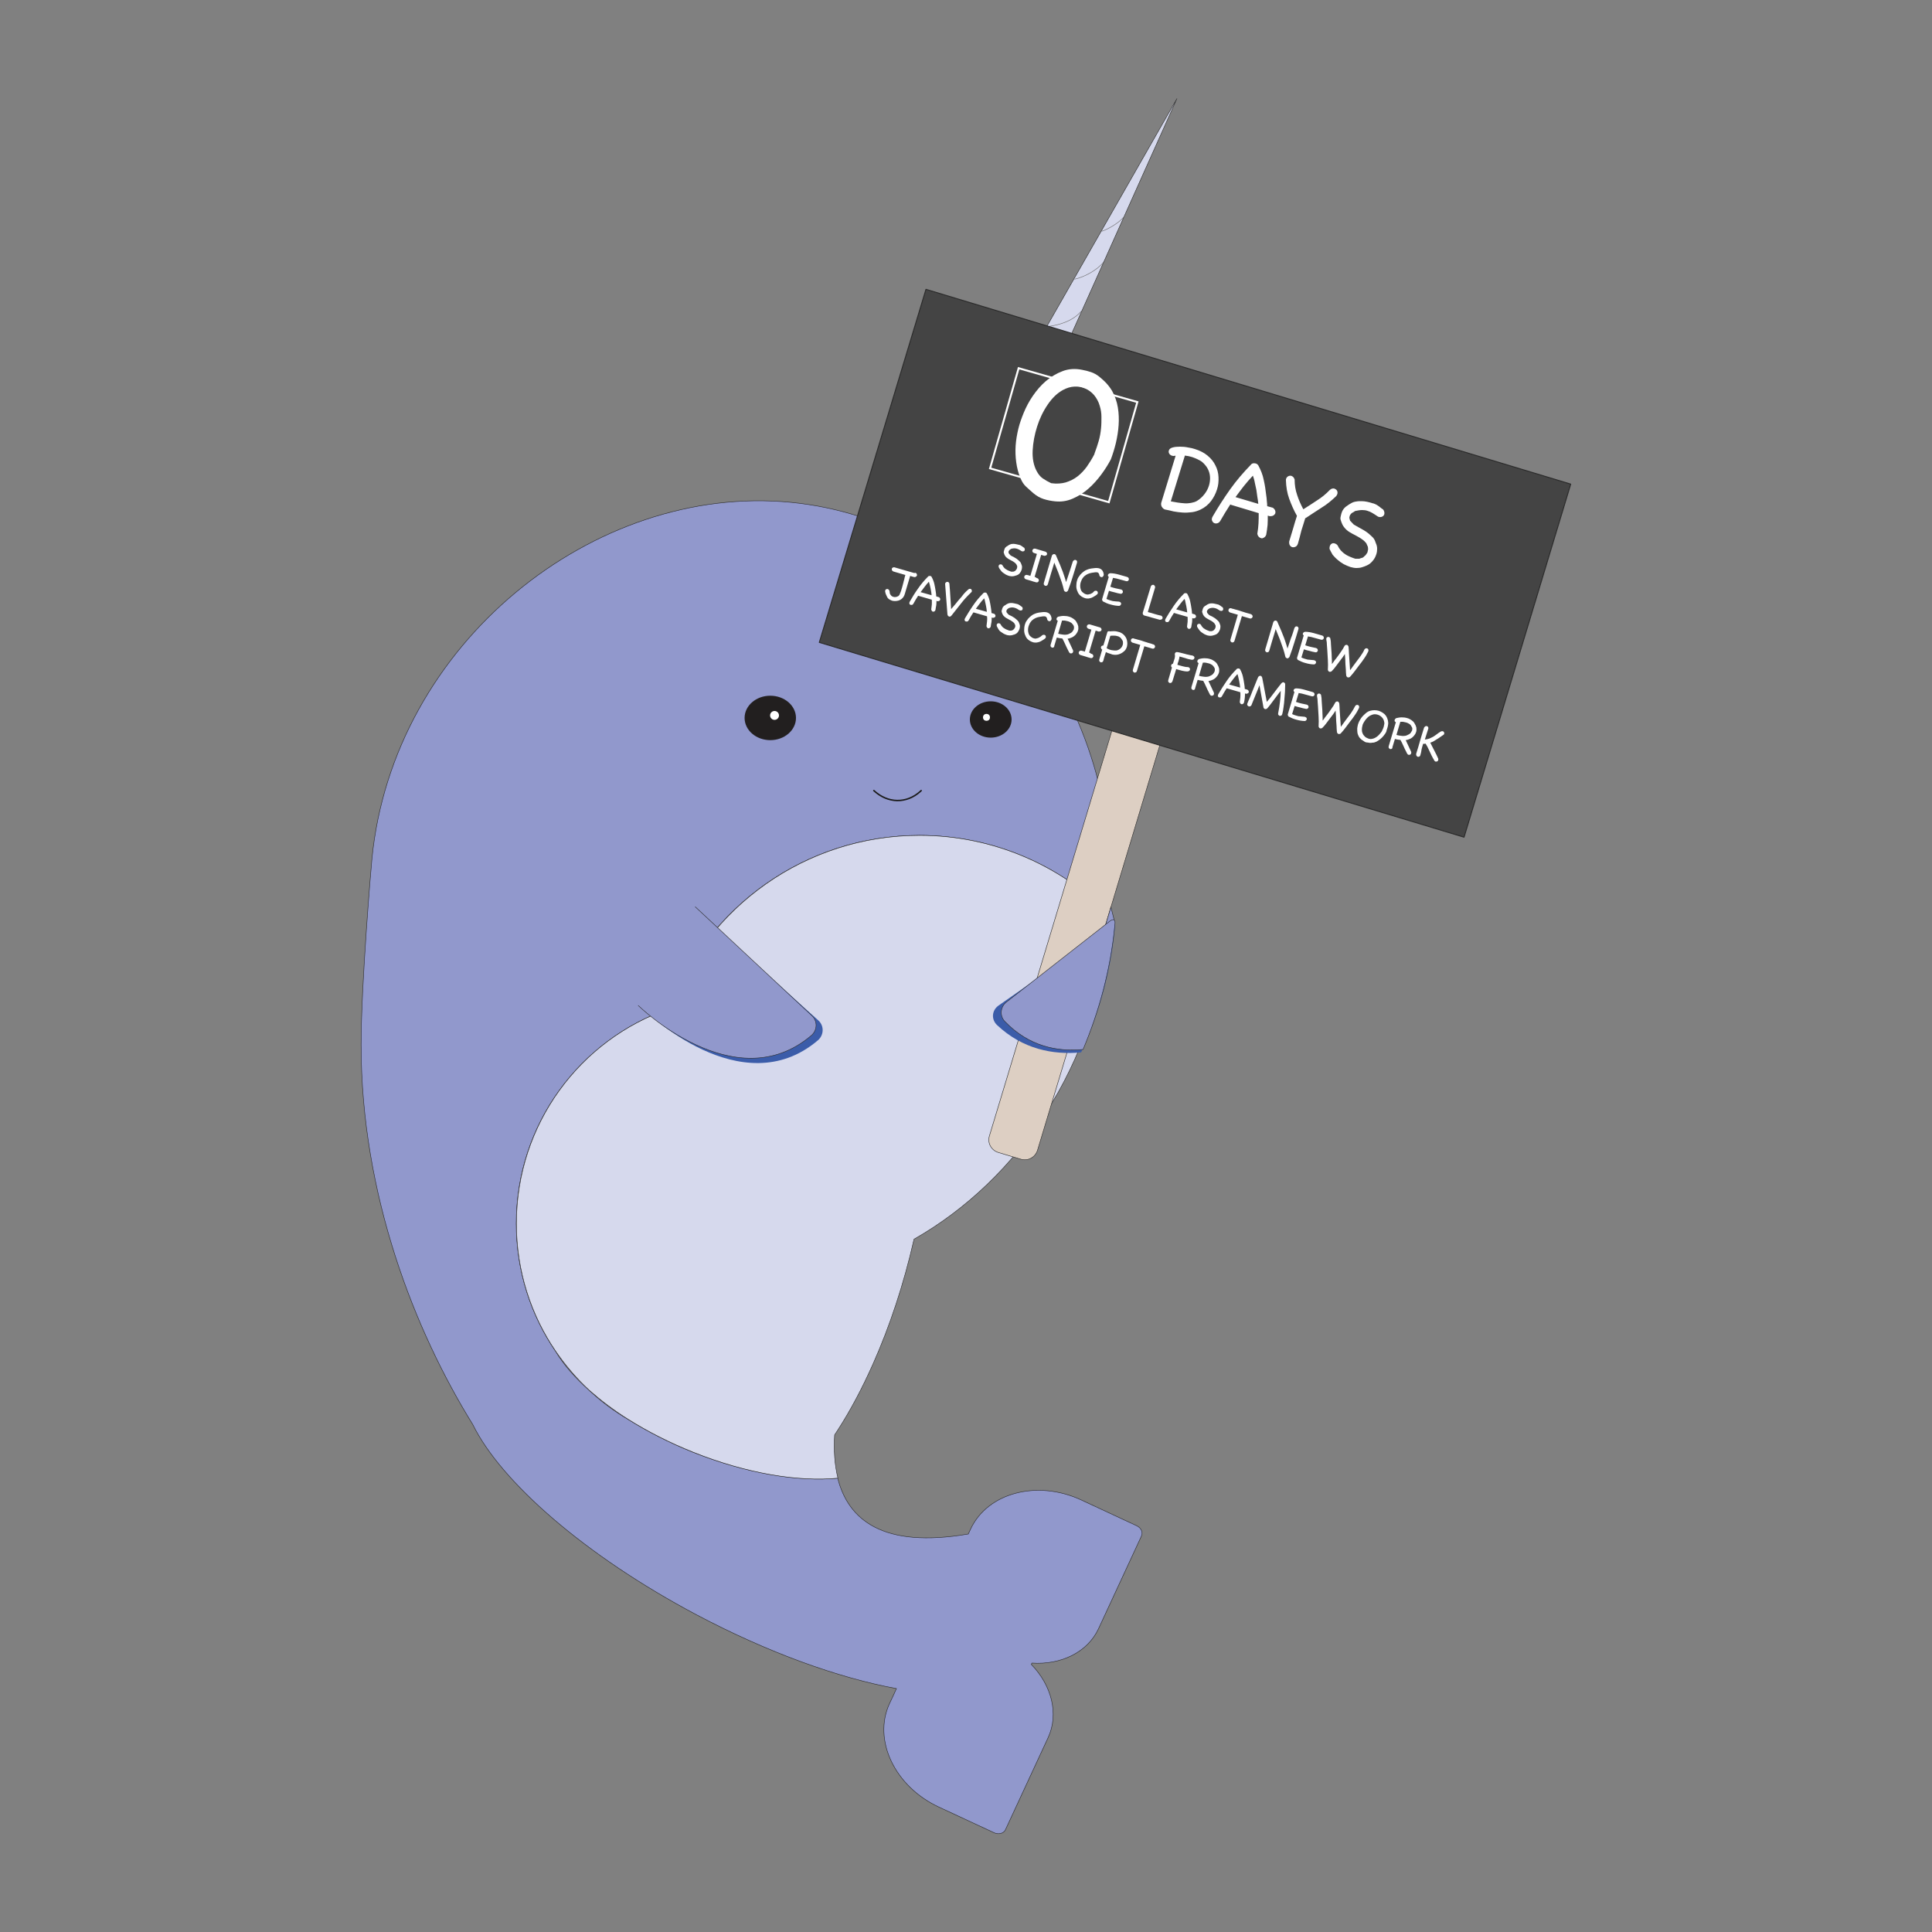 <svg id="Layer_1" xmlns="http://www.w3.org/2000/svg" viewBox="0 0 1000 1000"><rect x="0" y="0" width="1000" height="1000" fill="#808080" stroke="none"/><style>.st0{fill:#9198CC;stroke:#2B2B2B;stroke-width:0.25;stroke-miterlimit:10;} .st1{fill:#D6D9ED;stroke:#2B2B2B;stroke-width:0.25;stroke-miterlimit:10;} .st2{fill:#221F1F;} .st3{fill:#FFFFFF;} .st4{fill:none;stroke:#1A1A1A;stroke-width:0.75;stroke-linecap:round;stroke-linejoin:round;stroke-miterlimit:10;} .st5{fill:none;stroke:#6B6B6B;stroke-width:0.25;stroke-linecap:round;stroke-linejoin:round;stroke-miterlimit:10;} .st6{fill:#3B5CA9;} .st7{fill:#DDCFC3;stroke:#2B2B2B;stroke-width:0.25;stroke-linecap:round;stroke-linejoin:round;stroke-miterlimit:10;} .st8{fill:#444444;stroke:#2B2B2B;stroke-width:0.5;stroke-linecap:round;stroke-linejoin:round;stroke-miterlimit:10;} .st9{fill:none;stroke:#FFFFFF;stroke-miterlimit:10;} .st10{fill:#9198CC;stroke:#2B2B2B;stroke-width:0.25;stroke-linecap:round;stroke-linejoin:round;stroke-miterlimit:10;}</style><path class="st0" d="M588.3 789.7l-28.6-13.3c-22.8-10.6-48.5-3.8-57.3 15l-1.2 2.6c-44.1 7.6-62.2-7.3-67.6-28.9-20.4 1.9-47.2-2.5-74.8-13.4-12.3-4.9-23.5-10.7-33.5-16.9-7.4-4.3-14.2-9.4-20.4-15.2-7.4-6.6-13.3-13.4-17.3-20.1-12.9-18.9-20.4-41.7-20.4-66.2 0-51.5 33.1-95.2 79.1-111.2 19.7-52.4 70.3-89.7 129.6-89.7 38.6 0 73.6 15.8 98.7 41.4 7.6-109-65.3-204-165.3-213.8-101.9-9.9-205.9 73.1-216.8 184.6-.3 2.7-5.6 64.9-5.6 96 0 78.3 28 148.6 57.8 196.7 14.5 29.6 58 67.8 115.6 98.4C397.5 855.4 434 868.5 464 874l-1.3 2.9-2.3 4.9c-8.7 18.8 2.7 42.9 25.5 53.5l28.6 13.3c2.3 1.1 5 .4 5.9-1.5l22.1-47.7c5.7-12.3 1.8-27.1-8.7-37.9l.3-.7c15 1 28.8-5.5 34.5-17.8l22.1-47.7c1.1-2.1 0-4.5-2.4-5.6z"/><path class="st1" d="M476 432.4c-59.3 0-109.9 37.3-129.6 89.7-46.1 15.9-79.1 59.7-79.1 111.2 0 24.6 7.5 47.4 20.4 66.2 5 7.3 10.8 14.1 17.3 20.1 5.9 5.2 12.7 10.4 20.4 15.2 9.9 6.2 21.2 12 33.5 16.9 27.5 11 54.4 15.4 74.8 13.4-1.7-7-2.2-14.6-1.7-22.4.5-.7 1-1.5 1.5-2.3 6.8-10.5 12.9-22.1 18.5-34.7 8.6-19.4 15.8-41 21.1-64.3 54.4-31 94.3-90.3 101.2-161.5.2-2.1.3-4.1.5-6.1-25.2-25.5-60.2-41.4-98.8-41.4z"/><ellipse class="st2" cx="512.8" cy="372.4" rx="10.8" ry="9.4"/><circle class="st3" cx="510.6" cy="371.3" r="1.8"/><path class="st4" d="M452.3 409.2c7.2 6.7 16.9 6.9 24.1.4l.4-.4"/><path class="st1" d="M609.2 51l-124 276.8-6.7 14.9c-10.7 4.4-22.5-.4-29.6-7.7l-1.2-1.2L609.2 51z"/><path class="st5" d="M447.7 333.8s27.5 5.6 38.1-7.3M462.5 310.8c8.1 1 25.9 1.9 34-8M474 287.7c8.6.9 25 1.2 32.6-8.1M488.9 263.7c9 .5 22.2-.3 28.8-8.4M502.2 239.8c8.7.1 19.8-1.4 25.7-8.5M514.4 216.8c8.6 0 18.8-1.6 24.5-8.5M528 193c7.7-.4 16.2-2.5 21.1-8.4M541.6 169.1c6.9-.8 13.9-3 18.2-8.2M556.3 144.5c5.2-1.2 11.7-4.8 14.9-8.8M581.8 112.2c-2.5 3-7.7 6.2-11.5 7.5"/><ellipse class="st2" cx="398.7" cy="371.6" rx="13.3" ry="11.5"/><circle class="st3" cx="400.9" cy="370.3" r="2.3"/><path class="st6" d="M333.7 522.9s50 49.2 89.6 15.6c3.2-2.7 3.4-7.6.2-10.4l-58.2-52.5"/><path class="st0" d="M330.3 520.4s50 49.2 89.6 15.6c3.2-2.7 3.4-7.6.2-10.4l-60.3-56.3"/><path class="st7" d="M528.4 600l-11.7-3.5c-3.6-1.1-5.7-4.9-4.6-8.5L579 366.7l24.8 7.5L537 595.4c-1.2 3.7-5 5.7-8.6 4.6z"/><path class="st8" d="M479.278 149.76l333.715 100.815-55.208 182.75L424.07 332.508z"/><path class="st6" d="M516.1 530.6c13.2 12.4 28.8 15.5 43.5 14.1 9-19.4 15-40.6 17.3-62.9l.3-3.6-60.4 42.3c-3.5 2.5-3.8 7.2-.7 10.1z"/><g><path class="st3" d="M575 237.7c-1.3 2.5-2.9 5.1-4.9 7.8-2 2.7-4.2 5.2-6.7 7.4s-5.2 3.9-8.2 5.2c-3 1.3-6 1.7-9 1.4-2.1-.2-4.1-.6-6-1.2-1.9-.6-3.6-1.6-5.3-3-1.3-1.1-2.6-2.3-3.8-3.4-1.2-1.1-2.1-2.5-2.8-4.2-1.2-2.7-1.9-5.5-2.3-8.4-.4-2.9-.5-5.8-.3-8.7.2-2.9.7-5.8 1.4-8.7.7-2.9 1.7-5.6 2.8-8.3 1.2-2.9 2.7-5.8 4.7-8.7 2-2.9 4.2-5.5 6.8-7.7 2.6-2.2 5.4-3.9 8.6-5.1 3.1-1.2 6.5-1.4 10-.7 1.7.3 3.2.7 4.7 1.2s2.9 1.3 4.2 2.3c1.3 1.1 2.6 2.2 3.7 3.4 1.1 1.2 2.1 2.5 3 4 1.5 2.7 2.5 5.6 3 8.6s.6 6.1.4 9.1c-.2 3.1-.7 6.1-1.4 9.2-.7 2.9-1.6 5.8-2.6 8.5zm-8.4-3.2c.8-2.1 1.5-4.2 2.1-6.3.6-2.1 1-4.3 1.2-6.6.2-1.9.2-3.9.2-5.8 0-2-.3-3.9-.9-5.8-.6-2.1-1.6-3.9-2.9-5.5-1.3-1.5-2.9-2.7-4.6-3.4-1.7-.8-3.6-1.1-5.6-1-2 .1-4 .7-6 1.8-2.9 1.6-5.5 4.1-7.8 7.5-2.4 3.5-4.2 7.3-5.5 11.4-1.3 4.1-2.1 8.3-2.3 12.4-.2 4.1.5 7.6 2 10.5.9 1.7 1.9 3 3.2 3.9 1.3.9 2.7 1.7 4.4 2.5 2.8.4 5.3.2 7.5-.4 2.2-.7 4.3-1.7 6.1-3.1 1.8-1.4 3.4-3.1 4.8-5 1.4-2 2.7-4.1 3.9-6.4l.2-.7z"/></g><path class="st9" d="M527.243 190.585l61.452 17.52-14.78 51.837-61.452-17.522z"/><g><path class="st3" d="M602.9 263.7c-.5-.2-.9-.5-1.2-.9-.3-.3-.5-.7-.6-1.1l-.1-.4v-.6c0-.2 0-.4.1-.6l7.4-24.2c-.4 0-.6 0-.9.1-.2 0-.5 0-.9-.1-.7-.2-1.2-.6-1.5-1.1-.3-.5-.4-1.1-.2-1.6.2-.8.9-1.3 2-1.6 1.1-.3 2.3-.4 3.7-.4 1.4 0 2.8.1 4.2.4 1.4.2 2.6.5 3.5.8 2.6.8 4.8 1.9 6.6 3.4 1.8 1.5 3.2 3.2 4.1 5.1 1 1.9 1.5 3.9 1.6 6.1.1 2.2-.1 4.3-.8 6.4-.7 2.2-1.7 4.1-3.1 6-1.4 1.8-3.2 3.3-5.3 4.3-1.4.7-3 1.2-4.5 1.4-1.6.2-3.2.3-4.8.2-1.6-.1-3.2-.3-4.8-.6-1.4-.4-3-.7-4.5-1zm14.2-27.1c-.6-.2-1.2-.3-1.9-.5-.6-.1-1.3-.2-1.9-.3l-7.3 23.7c1.1.2 2.2.4 3.4.6 1.2.2 2.4.3 3.6.4 1.2.1 2.4 0 3.5-.2s2.1-.5 3-1c1.5-.9 2.8-2.1 3.9-3.5s1.9-2.9 2.4-4.6c.4-1.4.6-2.9.5-4.4-.1-1.5-.5-2.9-1.2-4.2-.7-1.3-1.7-2.5-3-3.6-1.3-.9-3-1.7-5-2.4zM655.4 276.7c-.2.7-.6 1.2-1.1 1.5-.5.3-.9.5-1.4.4-.5-.1-.9-.3-1.3-.7-.4-.4-.7-.9-.8-1.7.3-1.8.5-3.5.6-5.3.1-1.8.1-3.5.1-5.3l-14.3-4.3c-.1 0-.2-.1-.2-.1-.1 0-.2-.1-.2-.1-1.8 2.8-3.6 5.7-5.3 8.7-.5.7-1.1 1-1.7 1.1-.6.1-1.1 0-1.6-.3-.4-.3-.7-.7-.9-1.3-.2-.6 0-1.3.4-2 2.8-4.8 5.8-9.5 9-14s6.8-8.7 10.7-12.7c.4-.6 1.1-.9 1.9-.8.4 0 .8.1 1.2.3.3.2.6.5.8.8 0 0 .1 0 0 0 1.3 2.4 2.3 4.9 2.8 7.5.6 2.6 1 5.3 1.3 8 .1.9.3 1.9.3 2.8.1.9.2 1.9.2 2.8l2.9.8c.6.4 1 .9 1.2 1.4.2.5.2 1 .1 1.5-.2.4-.5.8-1 1.1-.5.3-1.1.4-1.8.4l-1.1-.3c0 1.6 0 3.2-.1 4.8-.2 1.8-.4 3.4-.7 5zm-6.9-30.5c-1.6 1.7-3.2 3.5-4.7 5.4-1.5 1.9-2.9 3.8-4.3 5.7l11.8 3.5c-.1-1.2-.3-2.4-.5-3.6-.2-1.2-.3-2.4-.5-3.6-.3-1.2-.5-2.5-.8-3.7-.2-1.3-.6-2.5-1-3.7zM671.8 281.4c-.3.8-.7 1.4-1.3 1.6-.6.3-1.1.3-1.7.2-.5-.2-.9-.5-1.2-1-.3-.5-.4-1.2-.3-2 .7-2.2 1.3-4.4 2-6.6.6-2.2 1.3-4.4 2-6.6-1.6-2.8-2.9-5.8-4-8.8-1.1-3-1.6-6.2-1.7-9.5v-.3-.3c.2-.8.6-1.3 1.2-1.6.5-.3 1.1-.3 1.6-.2.8.3 1.4.9 1.7 1.9 0 2.8.4 5.4 1.3 8 .8 2.5 1.9 5 3.2 7.4 2.4-1.5 4.7-3 7.1-4.6 2.4-1.5 4.6-3.3 6.5-5.3.4-.4.9-.7 1.3-.8.4-.1.8-.1 1.2 0 .5.2 1 .5 1.3 1 .3.5.4 1.1.2 1.8-.1.3-.3.7-.6 1.1-2.3 2.2-4.8 4.3-7.6 6-2.7 1.8-5.5 3.5-8.1 5.3l-.3.1c-.7 2.2-1.3 4.3-2 6.4-.6 2.5-1.2 4.7-1.8 6.8zM688.2 284.2c-.1-.6 0-1.1.1-1.5.2-.6.5-1 1-1.3.5-.3 1-.3 1.6-.1.6.2 1.1.5 1.5 1.1.4.9.9 1.7 1.6 2.5.7.7 1.4 1.4 2.2 1.9.8.6 1.7 1 2.6 1.4.9.4 1.8.7 2.7 1h2c.2 0 .4-.1.6-.2.2-.1.6-.2 1.3-.4.3-.2.5-.4.7-.6.2-.2.4-.4.7-.6l.9-1.3c.1-.3.2-.5.2-.7s.1-.5.2-.8v-.8c0-.3-.1-.5-.1-.8-.1-.3-.3-.6-.4-.9-.1-.3-.3-.6-.4-.9-.3-.3-.5-.6-.8-.9-.3-.3-.6-.6-.9-.8-1.3-1-2.6-1.7-3.7-2.3-1.2-.6-2.3-1.2-3.3-1.8-1-.6-1.9-1.4-2.7-2.4-.8-.9-1.4-2.3-1.9-4-.1-.3-.1-.6-.1-.7 0-.2 0-.4.1-.8.1-.3.1-.6.2-.9s.1-.5.2-.8c.2-.6.4-1.2.7-1.7.3-.5.6-.9 1-1.3s.9-.8 1.4-1.1c.5-.4 1.2-.8 1.9-1.2.8-.5 1.7-.8 2.6-.9.9-.2 1.8-.2 2.8-.2.9 0 1.9.1 2.8.3.9.2 1.8.4 2.7.7.3.1.5.2.8.2.2.1.5.2.7.3.8.3 1.5.8 2.2 1.3.6.5 1.3 1.1 2 1.5.6.8.8 1.7.6 2.5-.2.5-.5 1-1.1 1.2-.5.3-1.2.3-1.9.1-.1 0-.2-.1-.2-.1-.1 0-.2-.1-.2-.1-1-.7-2-1.3-2.8-1.8-.8-.5-1.6-.8-2.5-1.1-.9-.3-1.8-.4-2.8-.4-1 0-2.2.2-3.6.5l-.9.6c-.3.2-.6.3-.9.5-.2.2-.3.4-.5.6-.2.2-.3.4-.4.6-.1.2-.1.4-.2.7 0 .2-.1.4-.1.6.1.2.2.4.2.7.1.2.1.4.2.7l1.9 2c1 .6 1.9 1.1 2.8 1.6.9.5 1.7.9 2.5 1.4.8.5 1.6 1 2.3 1.6.7.6 1.5 1.3 2.3 2.1.4.4.7.9 1 1.5.2.6.4 1.1.6 1.6.4.9.6 1.8.6 2.7 0 .9-.1 1.9-.4 2.8-.4 1.3-1 2.5-1.9 3.5-.9 1.1-1.9 1.9-3.1 2.4-.4.2-.8.3-1.2.5-.4.1-.8.3-1.2.4-.9.3-1.9.4-2.9.4s-2-.2-3.1-.5c-1.2-.4-2.3-.9-3.5-1.5-1.1-.6-2.2-1.4-3.1-2.2-1-.8-1.8-1.7-2.6-2.6-.6-1.1-1.2-2.1-1.6-3z"/></g><g><path class="st3" d="M516.9 293.5v-.7c.1-.3.3-.5.5-.6.2-.1.5-.1.8-.1.3.1.5.3.7.5.2.4.4.8.8 1.2.3.4.7.7 1.1.9.4.3.8.5 1.3.7.4.2.9.3 1.3.5h1c.1 0 .2 0 .3-.1.1 0 .3-.1.6-.2l.3-.3.3-.3.4-.6c0-.1.1-.2.1-.4 0-.1.1-.2.1-.4v-.4c0-.1 0-.3-.1-.4-.1-.2-.1-.3-.2-.4-.1-.1-.1-.3-.2-.4l-.4-.4c-.1-.2-.3-.3-.4-.4-.6-.5-1.2-.8-1.8-1.1-.6-.3-1.1-.6-1.6-.9s-.9-.7-1.3-1.1c-.4-.5-.7-1.1-.9-1.9 0-.2-.1-.3-.1-.4 0-.1 0-.2.1-.4 0-.1.1-.3.1-.4 0-.1.1-.3.1-.4.1-.3.2-.6.3-.8.1-.2.3-.4.5-.6.2-.2.4-.4.7-.5l.9-.6c.4-.2.8-.4 1.2-.5.4-.1.9-.1 1.3-.1s.9.1 1.4.2c.5.1.9.2 1.3.3.1 0 .3.1.4.1.1 0 .2.1.3.1.4.2.7.4 1 .6.3.3.6.5 1 .7.3.4.4.8.3 1.2-.1.3-.2.5-.5.6-.3.1-.6.2-.9 0h-.2c-.5-.3-1-.6-1.3-.8-.4-.2-.8-.4-1.2-.5-.4-.1-.9-.2-1.3-.2-.5 0-1 .1-1.7.3-.1.1-.3.2-.4.3s-.3.2-.4.3c-.1.1-.2.2-.2.3-.1.1-.1.2-.2.3 0 .1-.1.2-.1.3v.3c0 .1.1.2.1.3 0 .1.1.2.1.3l.9 1c.5.3.9.5 1.4.7.4.2.8.5 1.2.7.4.2.8.5 1.1.8.4.3.7.6 1.1 1 .2.2.4.5.5.7.1.3.2.5.3.8.2.4.3.8.3 1.3s-.1.9-.2 1.4c-.2.6-.5 1.2-.9 1.7s-.9.9-1.5 1.1c-.2.1-.4.2-.6.2-.2.1-.4.1-.6.2-.4.1-.9.2-1.4.2-.5 0-1-.1-1.5-.2-.6-.2-1.1-.4-1.7-.7-.5-.3-1-.7-1.5-1-.5-.4-.9-.8-1.2-1.3-.5-.6-.8-1.1-1-1.6zM536.7 299.2c.4.1.7.3.8.5.2.3.2.5.2.8 0 .3-.2.5-.4.7-.2.2-.6.3-1 .2-.9-.2-1.8-.5-2.7-.8s-1.8-.5-2.7-.8c-.4-.2-.6-.4-.7-.7s-.1-.5 0-.8c.1-.2.3-.4.5-.6.3-.1.6-.2 1-.1.3.1.5.2.8.2.3.1.5.2.8.3l3.4-11.4-1.6-.5c-.4-.2-.6-.4-.7-.7-.1-.3-.1-.5 0-.8.1-.2.3-.4.5-.6.3-.1.6-.2 1-.1l5.4 1.6c.3.2.5.4.6.7s.1.5 0 .7c-.1.2-.2.4-.5.5-.2.1-.5.2-.9.2l-1.6-.5-3.4 11.4c.2.1.5.1.7.2 0 .3.3.4.5.4zM555.3 290.6c.2-.3.4-.5.7-.7.2-.1.5-.1.7-.1.2.1.4.2.6.4.2.2.2.5.2.9-.7 2.5-1.5 4.9-2.2 7.2-.7 2.3-1.5 4.7-2.4 7.1 0 .1-.1.2-.1.2 0 .1 0 .1-.1.2-.2.2-.4.4-.6.5-.2.1-.4.1-.6 0-.3-.1-.6-.3-.8-.7v-.2c0-.1 0-.1-.1-.2v-.1c-.3-1.2-.6-2.4-1-3.6-.4-1.2-.8-2.3-1.2-3.4-.4-1.1-.8-2.3-1.3-3.4-.4-1.1-.9-2.3-1.4-3.5-.3.9-.5 1.8-.8 2.7-.3.9-.5 1.7-.8 2.6-.3.9-.5 1.8-.8 2.7-.3 1-.6 2-.9 3.1-.1.4-.3.7-.6.8-.3.1-.5.2-.8.1-.2-.1-.4-.2-.6-.5-.2-.2-.2-.6-.1-1 .7-2.3 1.4-4.7 2.1-7.1.7-2.4 1.4-4.8 2.1-7.1.2-.3.4-.5.6-.6s.5-.1.7-.1.5.2.7.5c.5 1.2 1 2.4 1.5 3.5s1 2.3 1.4 3.4c.5 1.1.9 2.3 1.3 3.5.4 1.2.8 2.4 1.1 3.6.6-1.9 1.2-3.7 1.8-5.4.5-1.5 1.1-3.4 1.7-5.3zM566.5 305.9c.3-.1.7-.2 1-.1.3.1.5.2.6.5.1.2.2.5.1.8 0 .2-.1.3-.3.5-.4.4-.9.7-1.4 1-.5.3-1 .6-1.5.8-.5.2-1.1.3-1.6.4-.6 0-1.2 0-1.8-.2-.9-.3-1.7-.7-2.4-1.3-.7-.6-1.2-1.3-1.5-2.2-.4-.8-.6-1.7-.6-2.7 0-1 .1-2 .4-3 .2-.7.5-1.4.9-1.9.5-.8 1-1.4 1.6-1.9.5-.5 1.1-.9 1.7-1.3.6-.3 1.3-.6 2-.8.7-.2 1.5-.3 2.4-.4.6-.1 1.1-.1 1.6-.1s.9.1 1.3.2c.6.2 1.1.5 1.5 1 .4.5.7 1.2.8 2.2 0 .2 0 .3-.1.5-.1.3-.3.5-.5.7-.2.1-.5.2-.8.1-.3-.1-.6-.3-.8-.7-.1-.5-.2-.9-.4-1.2s-.3-.4-.6-.5c-.2-.1-.4-.1-.7-.1s-.7 0-1.1.1c-.7.1-1.5.2-2.2.4-.7.2-1.4.5-2 .9-.6.4-1.2.9-1.6 1.5-.5.6-.8 1.4-1.1 2.2-.2.6-.3 1.3-.3 1.9s.1 1.3.3 1.9c.2.6.5 1.1 1 1.5s1 .8 1.7 1c.4.1.8.2 1.2.1l1.2-.3c.4-.2.7-.4 1.1-.6.3-.4.6-.6.9-.9zM579.2 311.4c.3.1.6.2.8.4.2.2.3.4.3.7 0 .2-.1.5-.3.7-.2.2-.4.4-.8.4-.7 0-1.4-.1-2.1-.2-.7-.1-1.5-.3-2.2-.5-.7-.2-1.5-.4-2.1-.7-.7-.3-1.3-.6-1.9-.9-.2-.2-.4-.5-.4-.7-.1-.2-.1-.4 0-.6l3.4-11.4c-.2-.1-.3-.3-.4-.5-.1-.2-.1-.4 0-.6.1-.2.2-.4.4-.5.2-.2.5-.2.8-.3.7 0 1.5.1 2.2.2.7.1 1.4.3 2.2.5l2.1.6 2.1.6c.4.1.7.3.8.5.2.3.2.5.2.8 0 .3-.2.5-.4.7-.2.2-.6.3-1 .2l-3.3-.9c-1.2-.4-2.3-.6-3.5-.8l-1.4 4.6c.9.3 1.8.6 2.7.8.9.2 1.9.4 2.8.6.4.1.7.3.8.5.2.3.2.5.2.8 0 .3-.2.5-.4.7-.2.2-.6.3-1 .2-1-.2-2-.4-2.9-.7-1-.2-1.9-.5-2.9-.8l-1.3 4.2c1 .5 2.1.8 3.2 1.1 1.1.1 2.2.3 3.3.3zM601.1 318.7c.3.2.5.4.6.7.1.3.1.5 0 .7-.1.2-.2.4-.5.5-.2.1-.5.2-.9.2-1.3-.4-2.7-.7-4-1.1-1.3-.4-2.6-.8-4-1.1-.7-.3-.9-.8-.8-1.5.7-2.3 1.4-4.6 2.1-6.8l2.1-6.9c.2-.3.4-.5.6-.6.3-.1.5-.1.7-.1.2.1.4.2.6.4.2.2.2.5.3.9-.6 2.1-1.3 4.3-1.9 6.4-.6 2.1-1.3 4.2-1.9 6.4 1.2.3 2.3.6 3.5 1s2.3.6 3.5.9zM616.6 324.6c-.1.3-.3.6-.5.7-.2.2-.4.2-.7.2-.2 0-.5-.1-.6-.3-.2-.2-.3-.5-.4-.8.1-.8.2-1.7.3-2.5 0-.8.1-1.7 0-2.6l-6.9-2h-.1-.1c-.9 1.3-1.7 2.8-2.5 4.2-.2.3-.5.5-.8.5-.3 0-.6 0-.8-.1-.2-.1-.4-.4-.4-.6-.1-.3 0-.6.2-1 1.3-2.3 2.8-4.6 4.3-6.8s3.2-4.2 5.1-6.1c.2-.3.5-.4.9-.4.2 0 .4 0 .6.1.2.1.3.2.4.4.6 1.1 1.1 2.3 1.4 3.6.3 1.3.5 2.5.7 3.8.1.5.1.9.2 1.4 0 .4.1.9.1 1.3l1.4.4c.3.2.5.4.6.7.1.3.1.5 0 .7-.1.2-.2.4-.5.5-.2.1-.5.2-.9.2l-.5-.2c0 .8 0 1.6-.1 2.3-.2.9-.3 1.7-.4 2.4zm-3.5-14.6c-.8.8-1.5 1.7-2.2 2.6-.7.9-1.4 1.8-2.1 2.8l5.7 1.6c-.1-.6-.1-1.2-.2-1.7-.1-.6-.2-1.1-.3-1.7-.1-.6-.3-1.2-.4-1.8-.1-.7-.2-1.2-.5-1.8zM619.6 324.3v-.7c.1-.3.3-.5.5-.6.2-.1.5-.1.8-.1s.5.3.7.5c.2.4.4.8.8 1.2.3.4.7.7 1.1.9.4.3.8.5 1.3.7.4.2.9.3 1.3.5h1c.1 0 .2 0 .3-.1.1 0 .3-.1.6-.2l.3-.3.3-.3.4-.6c0-.1.1-.2.1-.4 0-.1.1-.2.1-.4v-.4c0-.1 0-.3-.1-.4-.1-.2-.1-.3-.2-.4-.1-.1-.1-.3-.2-.4l-.4-.4c-.1-.2-.3-.3-.4-.4-.6-.5-1.2-.8-1.8-1.1-.6-.3-1.1-.6-1.6-.9s-.9-.7-1.3-1.1c-.4-.5-.7-1.1-.9-1.9 0-.2-.1-.3-.1-.4 0-.1 0-.2.1-.4 0-.1.1-.3.1-.4 0-.1.1-.3.1-.4.1-.3.2-.6.3-.8.1-.2.3-.4.5-.6.2-.2.4-.4.7-.5l.9-.6c.4-.2.8-.4 1.2-.5.4-.1.9-.1 1.3-.1.5 0 .9.1 1.4.2.5.1.9.2 1.3.3.1 0 .3.1.4.1.1 0 .2.1.3.1.4.2.7.4 1 .6.3.3.6.5 1 .7.3.4.4.8.3 1.2-.1.3-.2.5-.5.6-.3.1-.6.2-.9 0h-.1-.1c-.5-.3-1-.6-1.3-.8s-.8-.4-1.2-.5c-.4-.1-.9-.2-1.3-.2-.5 0-1 .1-1.7.3-.1.1-.3.2-.4.3s-.3.2-.4.3c-.1.1-.2.2-.2.3-.1.1-.1.2-.2.3 0 .1-.1.2-.1.3v.3c0 .1.1.2.1.3 0 .1.1.2.1.3l.9 1c.5.3.9.5 1.4.7s.8.5 1.2.7c.4.2.8.5 1.1.8.4.3.7.6 1.1 1 .2.2.4.5.5.7.1.3.2.5.3.8.2.4.3.8.3 1.3s-.1.9-.2 1.4c-.2.6-.5 1.2-.9 1.7s-.9.9-1.5 1.1c-.2.1-.4.2-.6.2-.2.1-.4.1-.6.2-.4.1-.9.2-1.4.2-.5 0-1-.1-1.5-.2-.6-.2-1.1-.4-1.7-.7-.5-.3-1-.7-1.5-1-.5-.4-.9-.8-1.2-1.3-.5-.7-.8-1.1-1-1.6zM647.7 318c.3.2.5.4.6.7.1.3.1.5 0 .7-.1.2-.2.4-.5.6-.2.1-.5.2-.9.1l-4.1-1.2-3.8 12.7c-.1.4-.3.7-.6.8-.3.1-.5.2-.8.1-.2-.1-.4-.2-.6-.5-.2-.2-.2-.6-.1-1l3.8-12.8-4.1-1.2c-.3-.2-.6-.4-.7-.7-.1-.3-.1-.5 0-.8.1-.3.3-.5.5-.6.3-.1.6-.2 1 0 .2.1.6.2 1.1.3.5.2 1.1.3 1.8.5s1.4.4 2.2.7c.8.2 1.5.5 2.2.7.7.2 1.3.4 1.8.5s1 .3 1.2.4zM670 325c.2-.3.4-.5.6-.7.2-.1.5-.1.7-.1.2.1.4.2.6.4.2.2.2.5.2.9-.7 2.5-1.5 4.9-2.2 7.2-.7 2.3-1.5 4.7-2.4 7.1 0 .1-.1.2-.1.2s0 .1-.1.2c-.2.2-.4.4-.6.5-.2.1-.4.1-.6 0-.3-.1-.6-.3-.8-.7v-.2c0-.1 0-.1-.1-.2v-.1c-.3-1.2-.6-2.4-1-3.6-.4-1.2-.8-2.3-1.2-3.4-.4-1.1-.8-2.3-1.3-3.4s-.9-2.3-1.4-3.5c-.3.9-.5 1.8-.8 2.7-.3.9-.5 1.7-.8 2.6-.3.9-.5 1.8-.8 2.7-.3 1-.6 2-.9 3.1-.1.4-.3.7-.6.8-.3.1-.5.2-.8.1-.2-.1-.4-.2-.6-.5-.2-.2-.2-.6-.1-1 .7-2.3 1.4-4.7 2.1-7.1.7-2.4 1.4-4.8 2.1-7.1.2-.3.4-.5.6-.6.2-.1.5-.1.7-.1.2.1.5.2.7.5.5 1.2 1 2.4 1.5 3.5s1 2.3 1.4 3.4c.5 1.1.9 2.3 1.3 3.5.4 1.2.8 2.4 1.1 3.6.6-1.9 1.2-3.7 1.8-5.4.7-1.6 1.2-3.4 1.8-5.3zM680.1 341.7c.3.1.6.2.8.4.2.2.3.4.3.7 0 .2-.1.5-.3.7-.2.2-.4.4-.8.4-.7 0-1.4-.1-2.1-.2-.7-.1-1.5-.3-2.2-.5-.7-.2-1.5-.4-2.1-.7-.7-.3-1.3-.6-1.9-.9-.2-.2-.4-.5-.4-.7-.1-.2-.1-.4 0-.6l3.4-11.4c-.2-.1-.3-.3-.4-.5s-.1-.4 0-.6c.1-.2.2-.4.4-.5.2-.2.5-.2.8-.3.7 0 1.5.1 2.2.2.7.1 1.4.3 2.2.5l2.1.6 2.1.6c.4.1.7.3.8.5.2.3.2.5.2.8 0 .3-.2.5-.4.7-.2.2-.6.3-1 .2l-3.3-.9c-1.2-.4-2.3-.6-3.5-.8l-1.4 4.6c.9.3 1.8.6 2.7.8.9.2 1.9.4 2.8.6.4.1.7.3.8.5.2.3.2.5.2.8 0 .3-.2.5-.4.7-.2.2-.6.3-1 .2-1-.2-2-.4-2.9-.7-1-.2-1.9-.5-2.9-.8l-1.3 4.2c1 .5 2.1.8 3.2 1.1 1.2.1 2.3.2 3.3.3zM706.2 336.2c.2-.3.4-.5.7-.6.2-.1.5-.1.7 0 .3.1.5.2.6.5.1.3.2.6 0 1v.1c-.6 1.2-1.3 2.5-2.1 3.6-.8 1.2-1.6 2.3-2.5 3.4-.7 1-1.5 2-2.4 3.2-.8 1.1-1.7 2.1-2.5 3-.4.2-.7.3-1.1.2-.4-.1-.7-.5-.8-1-.1-1.1-.2-2.1-.2-3.1-.1-.9-.1-1.9-.2-2.7 0-.9-.1-1.8-.1-2.6-.1-.9-.1-1.8-.2-2.7l-1.2 1.8s-.9 1.1-1.3 1.7c-.7.9-1.4 1.9-2.1 2.8-.7 1-1.5 1.9-2.3 2.7-.4.2-.7.3-1.1.2-.4-.1-.7-.5-.8-1 .1-1.7.1-3.4 0-5.1l-.3-5.1c-.1-.9-.1-1.8-.2-2.7 0-.9-.1-1.9-.3-2.7v-.7c.1-.3.3-.5.5-.6.2-.1.5-.2.8-.1.2.1.3.1.5.3s.3.3.3.6c.2.9.3 1.9.3 2.9.1 1 .1 2 .2 2.9.1 1.3.2 2.6.2 3.7.1 1.2.1 2.4.1 3.6.4-.5.8-1 1.1-1.5.4-.5.7-1 1.1-1.4.8-1 1.5-2.1 2.3-3.2.8-1.1 1.5-2.2 2.1-3.4.4-.4.8-.5 1.2-.4.4.1.6.4.8.9.1 1.2.2 2.3.2 3.3.1 1 .1 2 .2 3s.1 2 .2 2.9c.1 1 .1 1.9.2 3 .5-.6.9-1.2 1.4-1.9.5-.7 1-1.4 1.4-1.9.8-1 1.6-2.1 2.4-3.2 1-1.4 1.7-2.5 2.2-3.7zM473.8 296.5c.4.1.6.3.7.6.1.3.2.5.1.8-.1.2-.2.4-.5.6s-.5.2-.9.2c-.3-.1-.7-.2-1.1-.3-.4-.1-.7-.2-1-.3l-2.8 9.4c-.3 1-.8 1.8-1.5 2.4-.3.3-.7.5-1.1.7-.4.2-.8.3-1.3.4-.5.1-.9.1-1.4.1-.5 0-.9-.1-1.3-.2-.6-.2-1.1-.5-1.6-.8-.5-.4-.9-.9-1.1-1.5 0-.1-.1-.2-.2-.4s-.2-.5-.3-.7c-.1-.3-.2-.5-.2-.7-.1-.2-.1-.4-.1-.4-.1-.3-.1-.5 0-.8.1-.3.2-.5.5-.6.2-.1.5-.2.8-.1.3.1.5.3.7.5.1.2.2.4.2.6.1.2.1.4.1.6 0 .2.1.4.1.6.1.2.1.4.3.6.2.3.4.5.6.7.3.2.5.3.8.4.4.1.8.2 1.2.1.4 0 .8-.1 1.1-.3.2-.1.3-.1.4-.2.1-.1.2-.1.2-.2l.2-.2c.1-.1.2-.2.2-.3.3-.6.5-1.3.8-2 .2-.7.4-1.3.6-2 .1-.5.3-1 .4-1.5.1-.5.3-1 .4-1.6.2-.5.3-1.1.4-1.6.1-.5.3-1 .4-1.5-1-.3-2.1-.6-3.1-.9-1-.3-2-.6-3.1-.9-.3-.2-.6-.4-.7-.6s-.1-.5-.1-.8c.1-.5.5-.7 1.2-.8 1.7.5 3.4 1 5.2 1.5 1.8.5 3.5 1 5.2 1.5l.6-.1zM484.2 315.7c-.1.3-.3.6-.5.7-.2.2-.4.2-.7.2-.2 0-.5-.1-.6-.3-.2-.2-.3-.5-.4-.8.1-.8.2-1.7.3-2.5 0-.8.1-1.7 0-2.6l-6.9-2h-.1-.1c-.9 1.3-1.7 2.8-2.5 4.2-.2.3-.5.5-.8.5-.3 0-.6 0-.8-.1-.2-.1-.4-.4-.4-.6-.1-.3 0-.6.2-1 1.3-2.3 2.7-4.6 4.3-6.8 1.5-2.2 3.2-4.2 5.1-6.1.2-.3.5-.4.9-.4.2 0 .4 0 .6.1.2.1.3.2.4.4.6 1.1 1.1 2.3 1.4 3.6.3 1.3.5 2.5.7 3.8.1.5.1.9.2 1.4 0 .4.1.9.1 1.3l1.4.4c.3.2.5.4.6.7.1.3.1.5 0 .7-.1.2-.2.4-.5.5-.2.1-.5.2-.9.2l-.5-.2c0 .8 0 1.6-.1 2.3-.2.9-.3 1.7-.4 2.4zm-3.4-14.6c-.8.8-1.5 1.7-2.2 2.6-.7.9-1.4 1.8-2.1 2.8l5.7 1.6c-.1-.6-.1-1.2-.2-1.7-.1-.6-.2-1.1-.3-1.7-.1-.6-.3-1.2-.4-1.8-.2-.7-.3-1.2-.5-1.8zM501.1 305.2c.4-.4.8-.5 1.2-.4.3.1.5.2.6.5.1.3.2.5.1.8 0 .2-.1.3-.3.5-1.9 1.8-3.7 3.7-5.3 5.8-1.7 2.1-3.3 4.2-4.9 6.2-.2.2-.4.4-.6.5-.2.1-.5.1-.7 0-.2-.1-.4-.2-.5-.3-.1-.2-.2-.4-.3-.7-.2-2.6-.4-5.3-.6-7.9-.2-2.6-.4-5.3-.6-7.9v-.1-.1c.1-.4.3-.6.6-.8.3-.1.5-.2.8-.1.4.1.7.4.8.9.1 1.3.2 2.5.3 3.6.1 1.1.1 2.2.2 3.2s.1 2.1.2 3.1.1 2.1.2 3.3c.3-.4.7-.9 1.1-1.3.4-.4.7-.9 1.1-1.3 1-1.3 2.1-2.6 3.2-3.8 1-1.4 2.1-2.6 3.4-3.7zM512.8 324.3c-.1.3-.3.6-.5.7-.2.2-.4.2-.7.2-.2 0-.5-.1-.6-.3-.2-.2-.3-.5-.4-.8.1-.8.2-1.7.3-2.5s.1-1.7 0-2.6l-6.9-2h-.1-.1c-.9 1.3-1.7 2.8-2.5 4.2-.2.3-.5.5-.8.5-.3 0-.5 0-.8-.1-.2-.1-.4-.4-.4-.6-.1-.3 0-.6.2-1 1.3-2.3 2.8-4.6 4.3-6.8s3.2-4.2 5.1-6.1c.2-.3.5-.4.9-.4.2 0 .4 0 .6.1.2.1.3.2.4.4.6 1.1 1.1 2.3 1.4 3.6.3 1.3.5 2.5.7 3.8.1.5.1.9.2 1.4 0 .4.1.9.1 1.3l1.4.4c.3.2.5.4.6.7.1.3.1.5 0 .7-.1.2-.2.4-.5.5-.2.1-.5.2-.9.2l-.5-.2c0 .8 0 1.6-.1 2.3-.2.9-.3 1.6-.4 2.4zm-3.4-14.6c-.8.8-1.5 1.7-2.2 2.6-.7.9-1.4 1.8-2.1 2.8l5.7 1.6c-.1-.6-.1-1.2-.2-1.7s-.2-1.1-.3-1.7c-.1-.6-.3-1.2-.4-1.8-.1-.7-.3-1.3-.5-1.8zM515.9 324v-.7c.1-.3.3-.5.5-.6s.5-.1.8-.1c.3.1.5.3.7.5.2.4.4.8.8 1.2.3.4.7.7 1.1.9.4.3.8.5 1.3.7.4.2.9.3 1.3.5h1s.2 0 .3-.1c.1 0 .3-.1.6-.2l.3-.3.3-.3.4-.6c0-.1.1-.2.1-.3 0-.1.1-.2.1-.4v-.4c0-.1 0-.3-.1-.4-.1-.2-.1-.3-.2-.4-.1-.1-.1-.3-.2-.4l-.4-.4c-.1-.2-.3-.3-.5-.4-.6-.5-1.2-.8-1.8-1.1-.6-.3-1.1-.6-1.6-.9-.5-.3-.9-.7-1.3-1.1-.4-.5-.7-1.1-.9-1.9 0-.2-.1-.3-.1-.4 0-.1 0-.2.1-.4 0-.1 0-.3.1-.4 0-.1.1-.3.1-.4.1-.3.2-.6.3-.8.1-.2.3-.4.5-.6.2-.2.4-.4.7-.5l.9-.6c.4-.2.8-.4 1.2-.5.4-.1.9-.1 1.3-.1s.9.1 1.4.2c.5.1.9.2 1.3.3.1 0 .3.1.4.1.1 0 .2.1.3.1.4.2.7.4 1 .6.3.3.6.5 1 .7.3.4.4.8.3 1.2-.1.3-.2.5-.5.6-.3.1-.6.2-.9 0h-.1-.1c-.5-.3-1-.6-1.3-.8-.4-.2-.8-.4-1.2-.5-.4-.1-.9-.2-1.3-.2-.5 0-1 .1-1.7.3-.1.1-.3.2-.4.3s-.3.2-.4.3c-.1.1-.2.2-.2.3-.1.1-.1.2-.2.3 0 .1-.1.2-.1.3v.3c0 .1.1.2.1.3 0 .1.1.2.1.3l.9 1c.5.3.9.5 1.4.7s.8.5 1.2.7c.4.2.8.5 1.1.8.4.3.7.6 1.1 1 .2.2.4.5.5.7.1.3.2.5.3.8.2.4.3.8.3 1.3s-.1.9-.2 1.4c-.2.6-.5 1.2-.9 1.7s-.9.9-1.5 1.1c-.2.1-.4.2-.6.2-.2.1-.4.1-.6.2-.4.1-.9.2-1.4.2-.5 0-1-.1-1.5-.2-.6-.2-1.1-.4-1.7-.7-.5-.3-1-.7-1.5-1s-.9-.8-1.2-1.3c-.4-.8-.7-1.2-.9-1.7zM539.6 328.7c.3-.1.7-.2 1-.1.3.1.5.2.6.5.1.2.2.5.1.8 0 .2-.1.3-.3.5-.4.4-.9.7-1.4 1-.5.3-1 .6-1.5.8-.5.2-1.1.3-1.7.4-.6 0-1.2 0-1.8-.2-.9-.3-1.7-.7-2.4-1.3-.7-.6-1.2-1.3-1.5-2.2-.4-.8-.6-1.7-.6-2.7 0-1 .1-2 .4-3 .2-.7.5-1.4.9-1.9.5-.8 1-1.4 1.6-1.9.5-.5 1.1-.9 1.7-1.3.6-.3 1.3-.6 2-.8.7-.2 1.5-.3 2.4-.4.6-.1 1.1-.1 1.6-.1s.9.1 1.3.2c.6.2 1.1.5 1.5 1 .4.5.7 1.2.8 2.2 0 .2 0 .3-.1.5-.1.3-.3.5-.5.7-.2.1-.5.2-.8.1-.3-.1-.6-.3-.8-.7-.1-.5-.2-.9-.4-1.2-.1-.2-.3-.4-.6-.5-.2-.1-.4-.1-.7-.1-.3 0-.7 0-1.1.1-.7.1-1.5.2-2.2.4-.7.2-1.4.5-2 .9-.6.4-1.2.9-1.6 1.5-.5.6-.8 1.4-1.1 2.2-.2.6-.3 1.3-.3 1.9 0 .7.1 1.3.3 1.9.2.6.5 1.1 1 1.5.4.4 1 .8 1.7 1 .4.1.8.2 1.2.1.4-.1.8-.2 1.1-.3.4-.2.7-.4 1.1-.6.5-.4.8-.7 1.1-.9zM545.3 335.1c-.3.1-.5.2-.8.1-.2-.1-.4-.2-.6-.5s-.2-.6-.1-1l3.7-12.4c-.3-.1-.5-.3-.6-.5-.1-.2-.1-.5 0-.7 0-.2.1-.3.3-.5.1-.1.3-.3.5-.4.9-.2 1.8-.4 2.8-.4 1 0 2 .1 2.9.4.8.2 1.5.6 2.1 1 .6.4 1.2.9 1.6 1.6.5.8.8 1.5 1 2.3.1.8.1 1.5-.1 2.2-.2.6-.4 1.1-.8 1.6-.3.5-.7.9-1.2 1.3s-1 .7-1.6.9c-.6.3-1.2.4-1.8.5.4.9.9 1.9 1.4 3 .5 1.1 1 2.1 1.4 3 .1.3.1.6 0 .9-.1.3-.3.5-.5.6-.2.1-.5.1-.8.1-.1 0-.3-.1-.4-.2-.1-.1-.3-.3-.4-.5l-.4-.8-.6-1.2c-.2-.5-.5-.9-.7-1.5-.2-.5-.5-1-.7-1.5-.2-.4-.4-.9-.6-1.2l-.4-.8c-.5-.1-1-.1-1.5-.2s-1-.2-1.4-.3l-1.3 4.3c0 .4-.2.7-.4.8zm9.9-12c-.3-.4-.7-.8-1.2-1-.5-.3-.9-.5-1.5-.6-.5-.1-.9-.2-1.4-.3h-1.4l-2 6.8c.7.2 1.3.3 2 .4s1.4.2 2.1.1c.4 0 .8-.1 1.3-.3l1.2-.6c.4-.3.7-.5.9-.9.3-.3.4-.7.6-1 .1-.4.1-.8.1-1.3-.1-.4-.3-.9-.7-1.3zM564.9 338.4c.4.1.7.3.8.5.2.3.2.5.2.8 0 .3-.2.5-.4.7-.2.2-.6.3-1 .2-.9-.2-1.8-.5-2.7-.8-.9-.3-1.8-.5-2.7-.8-.4-.2-.6-.4-.7-.7-.1-.3-.1-.5 0-.8s.3-.4.5-.6c.3-.1.6-.2 1-.1.3.1.5.2.8.2.3.1.5.2.8.3l3.4-11.4-1.6-.5c-.4-.2-.6-.4-.7-.7-.1-.3-.1-.5 0-.8.1-.2.3-.4.5-.6.3-.1.6-.2 1-.1l5.4 1.6c.3.2.5.4.6.7.1.3.1.5 0 .7-.1.2-.2.4-.5.5-.2.1-.5.2-.9.2l-1.6-.5-3.4 11.4c.2.1.5.1.7.2 0 .3.3.4.5.4zM573.5 326.8c.2-.1.5-.1.7-.1.1 0 .2.1.3.1.7-.1 1.5-.1 2.3-.1.8 0 1.5.2 2.3.4.5.1.9.3 1.4.6.4.2.8.5 1.2.9.4.4.7.8 1 1.3.3.5.5 1 .6 1.5.1.5.2 1.1.2 1.7 0 .6-.1 1.1-.2 1.6-.3 1-.8 1.9-1.6 2.5-.8.7-1.7 1.2-2.7 1.5-1 .3-2 .3-3.1.1-.2 0-.4-.1-.6-.2-.2-.1-.4-.1-.6-.2-.4-.1-.8-.3-1.2-.4s-.7-.3-1.1-.5c-.2.7-.4 1.4-.7 2.2-.2.8-.5 1.6-.6 2.2-.1.4-.3.7-.6.8-.3.1-.5.2-.8.1-.2-.1-.4-.2-.6-.5s-.2-.6-.1-1l1.5-5.1c-.1 0-.1 0-.2-.1-.2-.2-.4-.4-.4-.7-.1-.2-.1-.4 0-.6.1-.2.2-.4.4-.5.2-.1.5-.2.8-.2l2.1-7c-.2.1.1-.1.3-.3zm6.6 3.4c-.5-.4-1-.8-1.6-.9-.6-.2-1.2-.3-1.9-.3s-1.3 0-1.9.1l-1.9 6.4c.3.2.7.4 1 .5.3.2.7.3 1.1.4.4.1.7.2 1.1.2.5.1 1.1.1 1.6.1s1.1-.2 1.6-.5.8-.6 1.2-1c.3-.4.5-.8.7-1.3.2-.7.2-1.3.1-2-.3-.5-.6-1.1-1.1-1.7zM597.2 333.6c.3.2.5.4.6.7.1.3.1.5 0 .7-.1.2-.2.4-.5.6s-.5.2-.9.1l-4.1-1.2-3.8 12.7c-.1.4-.3.7-.6.8-.3.1-.5.2-.8.1-.2-.1-.4-.2-.6-.5-.2-.2-.2-.6-.1-1l3.8-12.8-4.1-1.2c-.3-.2-.6-.4-.7-.7-.1-.3-.1-.5 0-.8.1-.3.3-.5.5-.6.3-.1.6-.2 1 0 .2.1.6.2 1.1.3.5.2 1.1.3 1.8.5s1.4.4 2.2.7c.8.2 1.5.5 2.2.7.7.2 1.3.4 1.8.5.7.3 1 .4 1.2.4zM606.2 353.4c-.3.1-.5.2-.8.1-.2-.1-.4-.2-.6-.5-.2-.2-.2-.6-.1-1l1.9-6.5c-.4-.3-.5-.7-.4-1.2.1-.2.2-.4.3-.5l.6-.3.1-.2c.1-.2.1-.5.2-.7l.3-.9c.2-.5.3-1 .4-1.5s.1-.9 0-1.2v-.7c.2-.5.5-.8 1.1-.8.7.1 1.3.2 2 .4s1.3.3 2 .5 1.3.4 2 .5c.7.2 1.3.3 2 .4.4.1.7.3.9.6.2.3.2.5.1.8-.1.2-.2.4-.4.6-.2.1-.5.2-.9.2-1.1-.2-2.2-.4-3.2-.8-1.1-.3-2.1-.6-3.2-.9 0 .4-.1.8-.2 1.2l-.3 1.2c-.1.3-.2.6-.3.8-.1.3-.2.5-.2.8l-.1.3c.9.3 1.9.5 2.9.8 1 .3 1.9.4 2.7.4.4.1.7.3.8.6.2.3.2.5.1.8-.1.4-.5.7-1 .8-.5.1-1.2 0-1.9-.1s-1.5-.3-2.2-.5c-.8-.2-1.5-.4-2-.6l-1.9 6.2c-.2.5-.4.8-.7.9zM618.2 357c-.3.1-.5.2-.8.1-.2-.1-.4-.2-.6-.5-.2-.2-.2-.6-.1-1l3.7-12.4c-.3-.1-.5-.3-.6-.5-.1-.2-.1-.5 0-.7 0-.2.1-.3.3-.5s.3-.3.5-.4c.9-.2 1.8-.4 2.8-.4 1 0 2 .1 2.9.4.8.2 1.5.6 2.1 1 .6.4 1.2.9 1.6 1.6.5.8.8 1.5 1 2.3.1.8.1 1.5-.1 2.2-.2.6-.4 1.1-.8 1.6s-.7.9-1.2 1.3-1 .7-1.6.9c-.6.3-1.2.4-1.8.5.4.9.9 1.9 1.4 3 .5 1.1 1 2.1 1.4 3 .1.3.1.6 0 .9-.1.3-.3.5-.5.6-.2.1-.5.1-.8.1-.1 0-.3-.1-.4-.2-.1-.1-.3-.3-.4-.5l-.4-.8-.6-1.2c-.2-.5-.5-.9-.7-1.5-.2-.5-.5-1-.7-1.5-.2-.4-.4-.9-.6-1.2l-.4-.8c-.5-.1-1-.1-1.5-.2s-1-.2-1.4-.3l-1.3 4.3c0 .4-.2.6-.4.8zm9.9-12.1c-.3-.4-.7-.8-1.2-1-.5-.3-.9-.5-1.5-.6-.5-.1-.9-.2-1.4-.3s-.9 0-1.4 0l-2 6.8c.7.2 1.3.3 2 .4.7.1 1.4.2 2.1.1.4 0 .8-.1 1.3-.3l1.2-.6c.4-.3.7-.5.9-.9.3-.3.4-.7.6-1 .1-.4.1-.8.1-1.3-.1-.4-.3-.8-.7-1.3zM643.9 363.6c-.1.3-.3.6-.5.7-.2.2-.4.2-.7.2-.2 0-.5-.1-.6-.3-.2-.2-.3-.5-.4-.8.1-.8.2-1.7.3-2.5 0-.8.1-1.7 0-2.6l-6.9-2h-.1-.1c-.9 1.3-1.7 2.8-2.5 4.2-.2.3-.5.5-.8.5-.3 0-.6 0-.8-.1-.2-.1-.4-.4-.4-.6-.1-.3 0-.6.2-1 1.3-2.3 2.8-4.6 4.3-6.8s3.2-4.2 5.1-6.1c.2-.3.5-.4.9-.4.2 0 .4 0 .6.1.2.1.3.2.4.4.6 1.1 1.1 2.3 1.4 3.6.3 1.3.5 2.5.7 3.8.1.5.1.9.2 1.4 0 .4.1.9.1 1.3l1.4.4c.3.2.5.4.6.7.1.3.1.5 0 .7-.1.2-.2.4-.5.5-.2.1-.5.2-.9.2l-.5-.2c0 .8 0 1.6-.1 2.3-.1.9-.2 1.6-.4 2.4zm-3.4-14.7c-.8.8-1.5 1.7-2.2 2.6-.7.9-1.4 1.8-2.1 2.8l5.7 1.6c-.1-.6-.1-1.2-.2-1.7-.1-.6-.2-1.1-.3-1.7-.1-.6-.3-1.2-.4-1.8-.1-.6-.3-1.2-.5-1.8zM663.7 369.6c-.1.4-.3.7-.6.8-.3.1-.5.2-.8.1-.2-.1-.4-.2-.6-.5-.2-.2-.2-.6-.1-1 .2-.9.3-1.8.5-2.7.1-1 .3-1.9.4-2.9l.3-3s.1-1.9.1-2.8c-.6.7-1.1 1.4-1.7 2.2l-1.8 2.4-1.8 2.4c-.6.8-1.2 1.5-1.8 2.2-.4.2-.7.3-1.1.2-.3-.1-.5-.3-.7-.7l-2.1-11.6c-.3.8-.7 1.7-1 2.5-.4.9-.7 1.8-1.1 2.7-.4.9-.7 1.8-1.1 2.7-.4.9-.7 1.7-1 2.5-.2.3-.4.4-.7.5-.2.1-.5.1-.7 0-.2-.1-.4-.2-.6-.5-.2-.3-.2-.6-.1-.9.4-1.1.9-2.2 1.4-3.3.5-1.2.9-2.3 1.4-3.5.5-1.2.9-2.3 1.4-3.5.5-1.2.9-2.3 1.4-3.4.2-.3.4-.5.6-.6.2-.1.5-.1.7-.1.4.1.6.4.8.9.2 1 .4 2 .6 3.1.2 1.1.4 2.1.6 3.2.2 1.1.4 2.2.6 3.2.2 1.1.4 2.1.6 3.1.6-.7 1.2-1.5 1.9-2.3.6-.8 1.3-1.7 1.9-2.5.6-.8 1.3-1.7 1.9-2.5.6-.8 1.3-1.6 1.9-2.4.2-.2.4-.3.6-.4.2-.1.4-.1.6 0 .2.1.4.2.5.4.2.2.2.5.2.8 0 1.2-.1 2.4-.1 3.7-.1 1.3-.2 2.5-.3 3.8-.1 1.3-.2 2.6-.4 3.8-.2 1.6-.4 2.8-.7 3.9zM675.3 371c.3.1.6.2.8.4.2.2.3.4.3.7 0 .2-.1.5-.3.7-.2.2-.4.4-.8.4-.7 0-1.4-.1-2.1-.2-.7-.1-1.5-.3-2.2-.5-.7-.2-1.5-.4-2.1-.7-.7-.3-1.3-.6-1.9-.9-.2-.2-.4-.5-.4-.7-.1-.2-.1-.4 0-.6l3.4-11.4c-.2-.1-.3-.3-.4-.5s-.1-.4 0-.6c.1-.2.2-.4.4-.5.2-.2.5-.2.8-.3.7 0 1.5.1 2.2.2.7.1 1.4.3 2.2.5l2.1.6 2.1.6c.4.1.7.3.8.5.2.3.2.5.2.8 0 .3-.2.5-.4.7-.2.2-.6.3-1 .2l-3.3-.9c-1.2-.4-2.3-.6-3.5-.8l-1.4 4.6c.9.3 1.8.6 2.7.8.9.2 1.9.4 2.8.6.4.1.7.3.8.5.2.3.2.5.2.8 0 .3-.2.5-.4.7-.2.2-.6.3-1 .2-1-.2-2-.4-2.9-.7-1-.2-1.9-.5-2.9-.8l-1.3 4.2c1 .5 2.1.8 3.2 1.1l3.3.3zM701.4 365.5c.2-.3.4-.5.7-.6.2-.1.5-.1.7 0 .3.1.5.2.6.5.1.3.2.6 0 1v.1c-.6 1.2-1.3 2.5-2.1 3.6-.8 1.2-1.6 2.3-2.5 3.4-.7 1-1.5 2-2.4 3.2-.8 1.1-1.7 2.1-2.5 3-.4.2-.7.3-1.1.2-.4-.1-.7-.5-.8-1-.1-1.1-.2-2.1-.2-3.1-.1-.9-.1-1.9-.2-2.7 0-.9-.1-1.8-.1-2.6-.1-.9-.1-1.8-.2-2.7l-1.2 1.8c-.4.6-.9 1.1-1.3 1.7-.7.9-1.4 1.9-2.1 2.8-.7 1-1.5 1.9-2.3 2.7-.4.2-.7.3-1.1.2-.4-.1-.7-.5-.8-1 .1-1.7.1-3.4 0-5.1l-.3-5.1c-.1-.9-.1-1.8-.2-2.7 0-.9-.1-1.9-.3-2.7v-.7c.1-.3.3-.5.5-.6s.5-.2.8-.1c.2.1.3.1.5.3s.3.3.3.6c.2.9.3 1.9.3 2.9.1 1 .1 2 .2 2.9.1 1.3.2 2.6.2 3.7.1 1.2.1 2.4.1 3.6.4-.5.8-1 1.1-1.5.4-.5.7-1 1.1-1.4.8-1 1.5-2.1 2.3-3.2.8-1.1 1.5-2.2 2.1-3.4.4-.4.8-.5 1.2-.4.4.1.6.4.8.9.1 1.2.2 2.3.2 3.3.1 1 .1 2 .2 3s.1 2 .2 2.9c.1 1 .1 1.9.2 3 .5-.6.9-1.2 1.4-1.9.5-.7 1-1.4 1.4-1.9.8-1 1.6-2.1 2.4-3.2.9-1.3 1.6-2.5 2.2-3.7zM717.3 379.2c-.3.6-.8 1.1-1.2 1.7-.5.6-1 1.1-1.6 1.6-.6.5-1.2.9-1.9 1.3-.7.3-1.3.6-2 .6-.3 0-.6 0-.8.1h-.7c-.2 0-.5 0-.7-.1-.2 0-.5-.1-.8-.1H707.3c-.5-.1-.9-.3-1.3-.6s-.8-.6-1.2-.8c-.6-.5-1.1-1-1.5-1.7-.3-.6-.6-1.3-.7-2-.1-.7-.1-1.4-.1-2.2.1-.7.2-1.4.4-2.1.1-.3.2-.5.3-.8.1-.2.2-.5.3-.7.3-.5.6-1.1 1-1.7.4-.6.9-1.1 1.4-1.6.5-.5 1.1-1 1.6-1.4.6-.4 1.2-.7 1.7-.8.7-.2 1.5-.3 2.2-.3.8 0 1.5.1 2.2.3 1.2.4 2.2 1 3.1 1.8.9.9 1.4 2 1.7 3.3.1.6.2 1.3.1 1.9-.1.7-.2 1.3-.4 1.9-.1.4-.3.8-.4 1.2 0 .4-.2.8-.4 1.2zm-2-.9c.2-.3.3-.7.5-1 .1-.3.3-.7.4-1.1.1-.5.2-.9.3-1.4.1-.5 0-1-.1-1.4-.2-.9-.6-1.6-1.2-2.2-.6-.6-1.4-1.1-2.2-1.3-1-.3-2-.3-2.9.1-.6.2-1.2.5-1.7.9s-1 .9-1.4 1.4c-.4.5-.8 1.1-1.1 1.6s-.6 1.1-.7 1.7c-.2.7-.3 1.4-.3 2.1 0 .7.1 1.3.4 1.9.2.6.6 1.1 1.1 1.6.5.5 1.1.8 1.9 1.1.3.1.7.2 1 .2.4 0 .7 0 1-.1.6-.1 1.1-.3 1.6-.6s1-.6 1.4-1c.4-.4.8-.8 1.2-1.3s.7-.9 1-1.4l-.2.2zM720.3 387.6c-.3.1-.5.2-.8.1-.2-.1-.4-.2-.6-.5-.2-.2-.2-.6-.1-1l3.7-12.4c-.3-.1-.5-.3-.6-.5s-.1-.5 0-.7c0-.2.1-.3.3-.5s.3-.3.5-.4c.9-.2 1.8-.4 2.8-.4 1 0 2 .1 2.9.4.8.2 1.5.6 2.1 1 .6.4 1.2.9 1.6 1.6.5.8.8 1.5 1 2.3.1.8.1 1.5-.1 2.2-.2.6-.4 1.1-.8 1.6s-.7.9-1.2 1.3-1 .7-1.6.9c-.6.3-1.2.4-1.8.5.4.9.9 1.9 1.4 3 .5 1.1 1 2.1 1.4 3 .1.3.1.6 0 .9-.1.3-.3.5-.5.6-.2.1-.5.1-.8.1-.1 0-.3-.1-.4-.2-.1-.1-.3-.3-.4-.5l-.4-.8-.6-1.2c-.2-.5-.5-.9-.7-1.5-.2-.5-.5-1-.7-1.5-.2-.4-.4-.9-.6-1.2s-.3-.6-.4-.8c-.5-.1-1-.1-1.5-.2s-1-.2-1.4-.3l-1.3 4.3c.1.4-.1.6-.4.8zm10-12.1c-.3-.4-.7-.8-1.2-1-.5-.3-.9-.5-1.5-.6-.5-.1-.9-.2-1.4-.3h-1.4l-2 6.8c.7.2 1.3.3 2 .4.7.1 1.4.2 2.1.1.4 0 .8-.1 1.3-.3l1.2-.6c.4-.3.7-.5.9-.9s.4-.7.6-1c.1-.4.1-.8.1-1.3-.2-.4-.4-.8-.7-1.3zM735.2 390.8c-.1.4-.3.7-.6.8-.3.1-.5.2-.8.1-.2-.1-.4-.2-.6-.5-.2-.3-.2-.6-.2-1 .7-2.2 1.4-4.5 2-6.7.7-2.2 1.3-4.5 2.1-6.9.2-.3.4-.5.7-.7.2-.1.5-.1.7-.1.2.1.4.2.6.4.2.2.2.5.2.9-.3 1-.6 1.9-.9 2.8-.3.9-.6 1.9-.9 2.9.9-.1 1.6-.3 2.3-.5.7-.3 1.3-.6 1.9-.9.6-.4 1.3-.8 1.9-1.3s1.4-1 2.2-1.5c.3-.1.7-.2 1-.1.3.1.5.2.6.5.1.2.2.5.1.8 0 .2-.1.3-.3.5-.7.5-1.3.9-1.9 1.3-.6.4-1.1.8-1.7 1.1-.5.3-1.1.7-1.6 1-.5.3-1.1.5-1.7.7.7 1.4 1.4 2.8 2.1 4.1.7 1.4 1.4 2.7 2 4.1.1.3.1.6 0 .9-.1.3-.3.5-.5.6-.2.1-.5.1-.8.1-.1 0-.3-.1-.4-.2-.1-.1-.3-.3-.4-.5-.1-.2-.2-.5-.5-.9-.2-.4-.5-1-.8-1.5-.3-.6-.6-1.2-.9-1.9-.3-.7-.6-1.3-.9-1.9-.3-.6-.5-1.1-.8-1.5s-.4-.8-.5-.9c-.4.1-.8.1-1.3.1-.3 1-.6 2-.8 2.9-.1.9-.3 1.9-.6 2.9z"/></g><path class="st10" d="M576.7 476.2l-1.7-6.7-3.3 11.1z"/><path class="st10" d="M520.2 528.8c12.3 12.7 26.8 15.7 40.4 14.4 8.3-19.8 14.2-41.2 16.4-64 .1-.9.4-2.6-.4-3.1-1-.5-2.8 1.2-2.8 1.2L521 518.6c-3.3 2.5-3.7 7.3-.8 10.2z"/></svg>